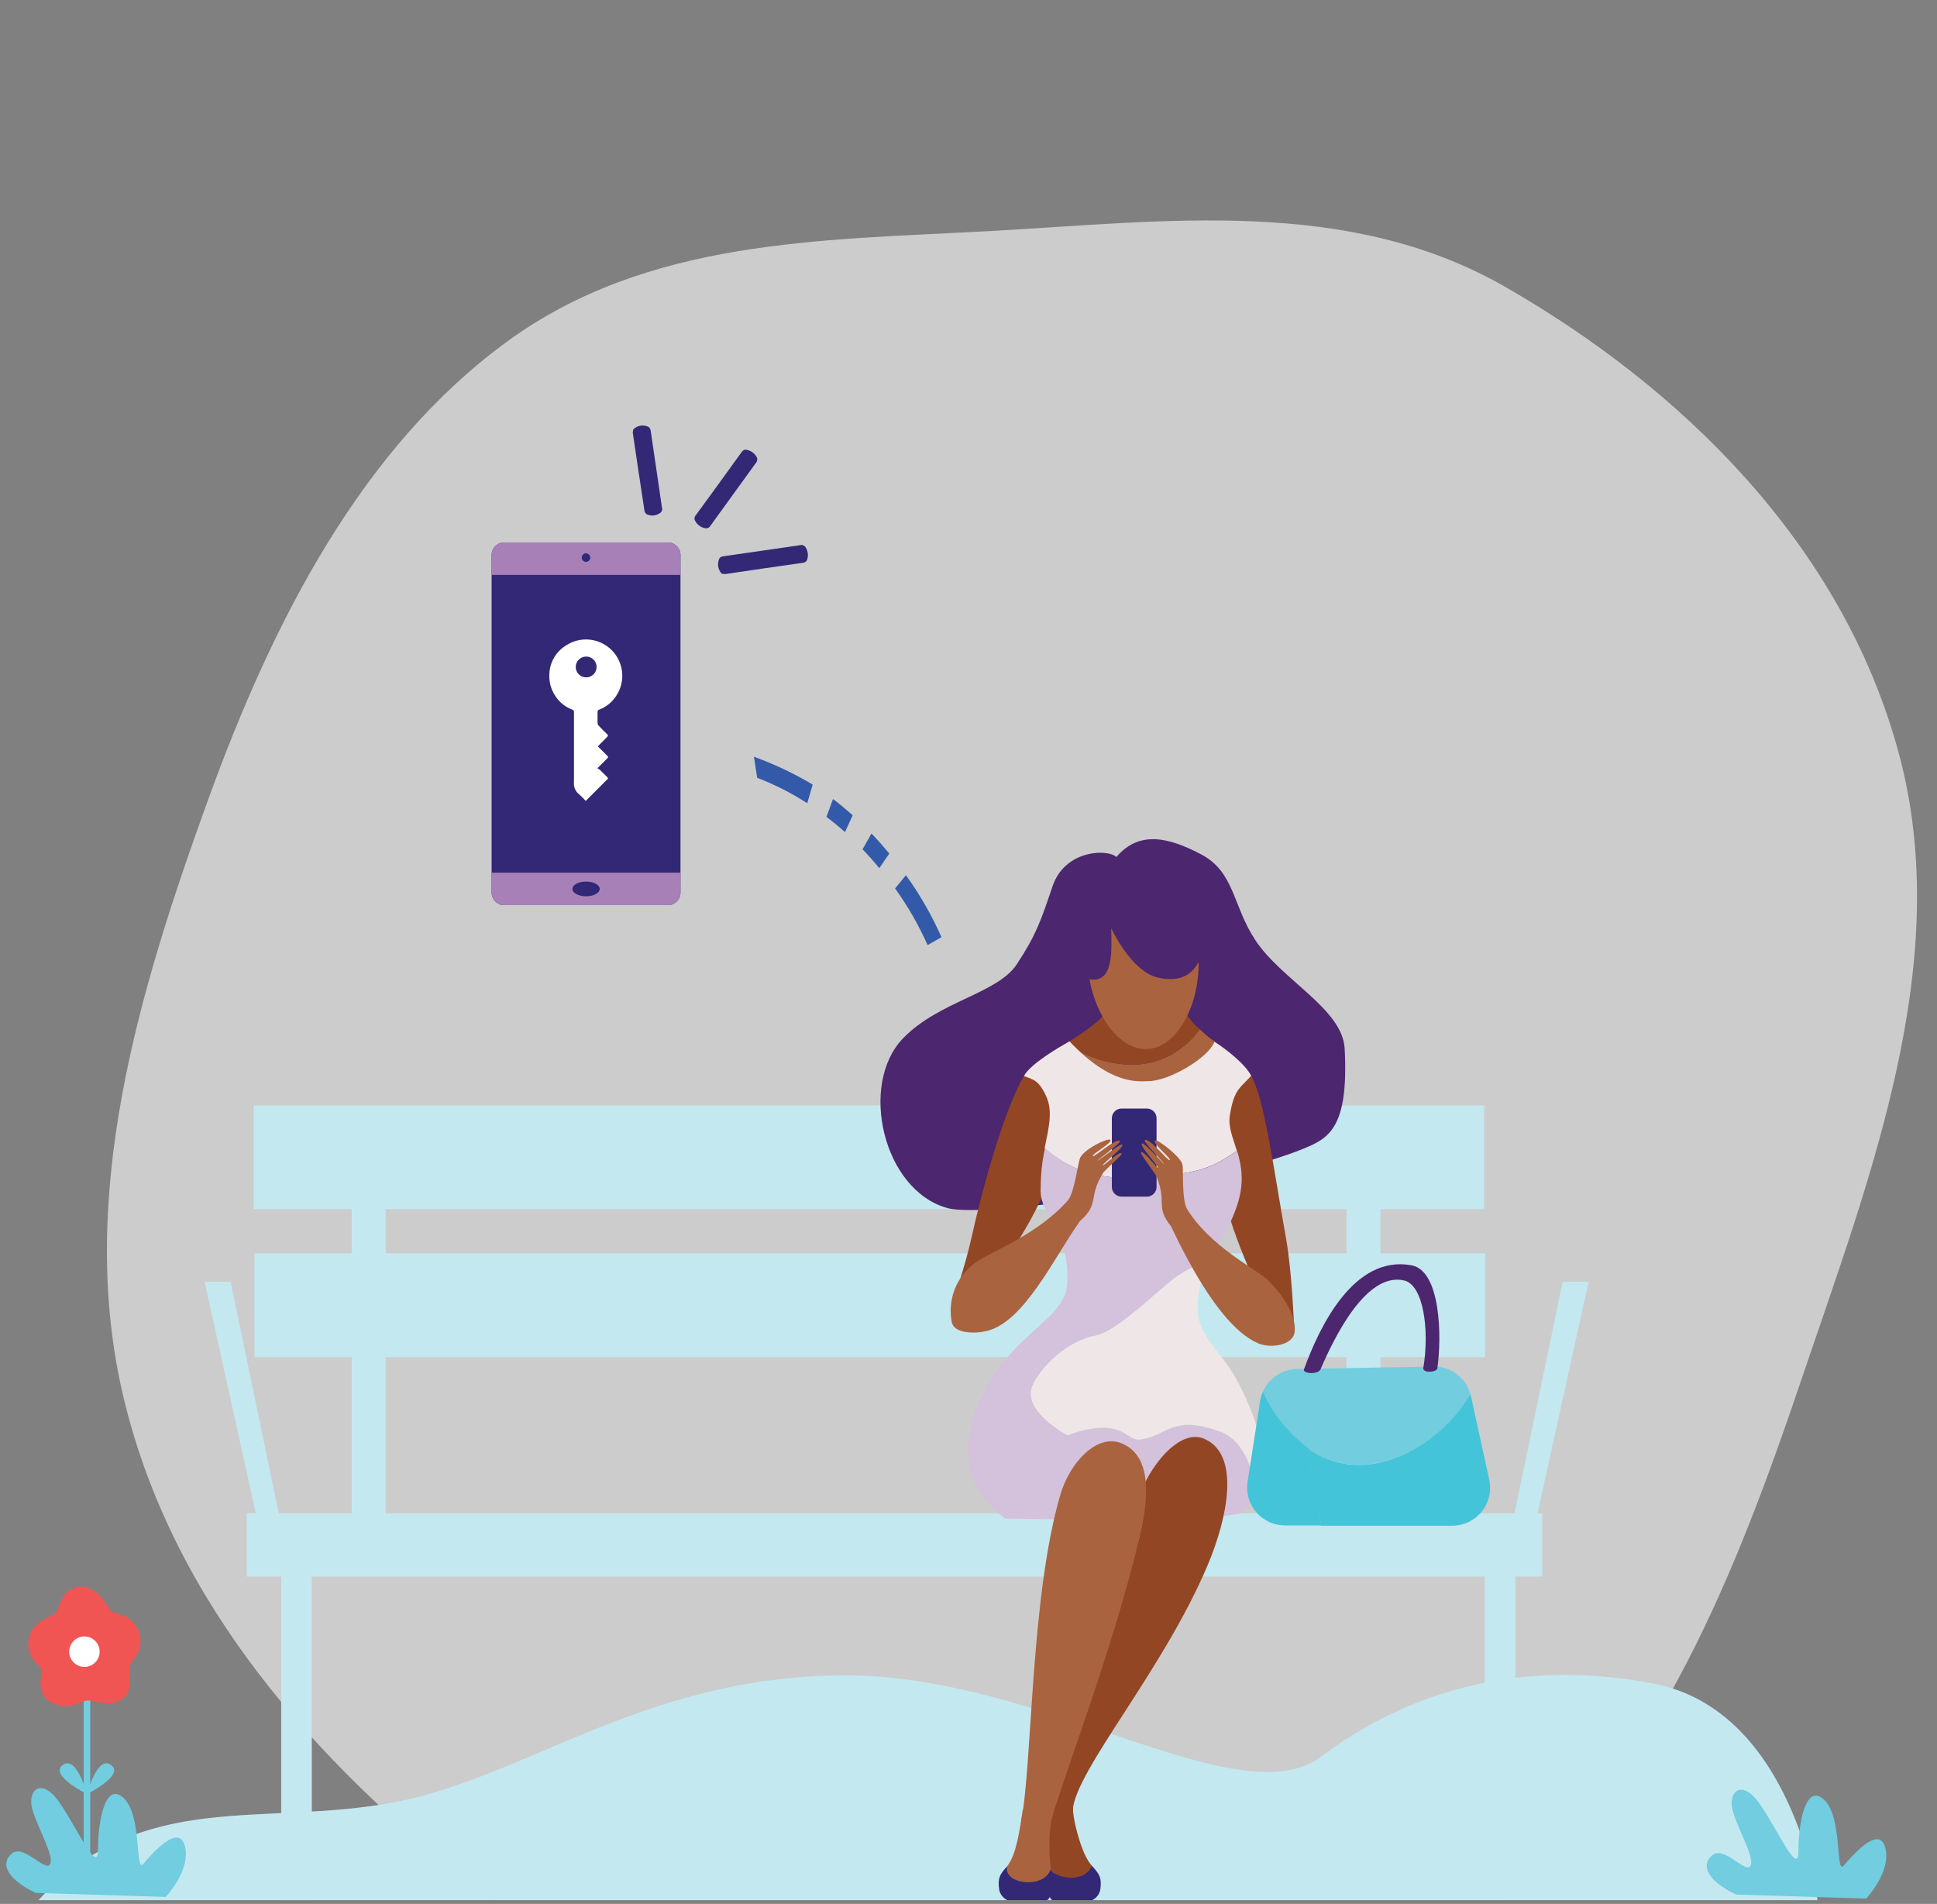 <svg width="290" height="285" viewBox="0 0 290 285" fill="none" xmlns="http://www.w3.org/2000/svg">
<rect x="0" y="0" width="290" height="285" fill="#808080" stroke="none"/>
<mask id="mask0" mask-type="alpha" maskUnits="userSpaceOnUse" x="1" y="0" width="289" height="284">
<rect x="1.011" width="288" height="284" fill="#C4C4C4"/>
</mask>
<g mask="url(#mask0)">
<path opacity="0.6" fill-rule="evenodd" clip-rule="evenodd" d="M147.997 34.599C174.514 33.148 201.695 29.384 225.338 42.932C251.404 57.868 275.76 81.261 284.26 112.68C292.702 143.881 279.963 176.204 269.642 206.685C259.822 235.685 248.327 264.5 226.434 283.453C204.128 302.764 176.172 312.25 147.997 311.995C119.982 311.741 93.365 300.163 70.476 282.04C47.333 263.715 26.008 240.184 18.576 209.519C11.315 179.559 20.725 148.519 31.143 119.754C40.898 92.82 54.218 66.944 75.951 51.106C97.021 35.751 122.901 35.972 147.997 34.599Z" fill="white"/>
</g>
<path d="M5.761 284.438H272.112C272.112 284.438 268.373 256.048 247.624 252.033C226.876 248.018 210.15 253.656 197.788 262.951C185.427 272.247 155.65 250.443 125.865 250.784C96.08 251.125 78.852 266.017 59.036 269.781C39.22 273.545 21.31 267.591 5.761 284.438Z" fill="#C4E8F0"/>
<path d="M206.686 177.758H201.592V227.829H206.686V177.758Z" fill="#C4E8F0"/>
<path d="M222.341 187.621H38.108V203.154H222.341V187.621Z" fill="#C4E8F0"/>
<path d="M222.211 165.477H37.979V181.01H222.211V165.477Z" fill="#C4E8F0"/>
<path d="M230.891 226.539H36.94V235.997H230.891V226.539Z" fill="#C4E8F0"/>
<path d="M226.875 235.421H222.293V284.43H226.875V235.421Z" fill="#C4E8F0"/>
<path d="M57.746 178.618H52.652V228.689H57.746V178.618Z" fill="#C4E8F0"/>
<path d="M167.127 128.295C165.967 127.078 159.462 127.094 157.572 132.691C155.853 137.785 155.139 139.935 152.227 144.347C149.315 148.76 140.571 149.855 135.193 155.435C128.55 162.338 132.208 178.22 141.877 180.848C147.603 182.406 182.336 177.263 195.201 171.926C198.875 170.401 201.957 168.924 201.317 156.952C201 151.031 191.883 146.699 187.941 140.729C184.502 135.514 184.859 130.501 179.781 127.865C174.955 125.334 170.567 124.28 167.127 128.295Z" fill="#4C266E"/>
<path d="M179.611 154.057C178.167 156.102 176.153 157.677 173.819 158.583C169.074 160.473 162.966 158.68 159.633 156.149C159.957 158.364 166.624 162.476 171.426 162.468C176.228 162.46 180.844 160.943 181.971 156.02C181.136 155.425 180.347 154.769 179.611 154.057Z" fill="#AA633F"/>
<path d="M173.819 158.591C176.153 157.684 178.167 156.11 179.611 154.064C178.592 153.18 177.733 152.126 177.072 150.95C175.774 145.767 166.576 149.92 165.408 151.712C164.41 153.261 160.403 155.703 159.633 156.19C162.966 158.68 169.074 160.472 173.819 158.591Z" fill="#934624"/>
<path d="M187.325 161.024C189.336 164.642 190.569 174.31 192.548 185.431C193.424 190.428 193.635 196.965 193.814 199.391C191.315 200.161 186.514 189.852 184.137 182.357C183.066 178.901 179.27 173.434 181.85 166.394C182.766 163.944 185.41 161.024 187.325 161.024Z" fill="#934624"/>
<path d="M153.298 161.073C151.156 164.658 148.009 173.864 145.486 185.107C144.375 190.055 142.931 193.786 142.331 196.138C144.667 197.33 151.391 188.254 154.985 181.286C156.607 178.042 159.632 172.072 158.278 164.699C157.799 162.103 155.179 161.413 153.298 161.073Z" fill="#934624"/>
<path d="M185.646 226.596C186.625 225.717 187.416 224.649 187.974 223.457C187.6 219.515 185.921 215.532 182.742 214.356C175.442 211.687 174.809 214.964 170.761 215.508C168.847 215.759 168.433 213.075 163.502 213.886C156.128 215.005 150.313 221.324 149.242 226.328C149.68 226.693 150.102 227.018 150.499 227.326C159.04 227.359 176.472 227.999 185.646 226.596Z" fill="#D4C1DB"/>
<path d="M171.013 176.265C178.637 175.649 180.836 175.325 185.175 172.258C184.567 170.206 183.845 168.754 184.137 166.897C184.745 163.109 185.637 162.882 187.325 161.04C186.4 159.224 183.472 156.985 181.817 155.93C180.957 158.364 174.963 161.835 171.97 161.835C170.696 161.835 166.47 162.647 160.119 155.874C158.797 156.636 154.263 159.207 153.298 161.073C154.709 161.616 155.552 161.681 156.664 164.18C157.653 166.378 156.996 168.9 156.396 171.877C159.438 174.619 164.021 176.825 171.013 176.265Z" fill="#EFE6E8"/>
<path d="M179.294 195.505C179.386 193.164 179.961 190.866 180.981 188.757C179.479 189.196 178.047 189.849 176.731 190.695C174.176 192.212 167.606 199.196 163.98 199.918C159.04 200.891 155.058 205.596 154.417 207.794C153.776 209.992 155.877 212.661 159.795 214.883C160.985 214.395 162.23 214.049 163.502 213.853C168.433 213.099 168.847 215.759 170.761 215.476C174.817 214.932 175.474 211.655 182.742 214.324C185.921 215.5 187.608 219.483 187.973 223.425C190.569 218.233 187.617 211.12 185.159 206.553C182.604 201.849 179.197 200.064 179.294 195.505Z" fill="#EFE6E8"/>
<path d="M154.417 207.794C155.074 205.612 159.04 200.891 163.98 199.918C167.606 199.196 174.176 192.212 176.731 190.695C178.048 189.848 179.479 189.195 180.982 188.757C181.226 188.272 181.497 187.801 181.793 187.345C185.597 181.181 186.327 177.782 185.71 174.286C185.584 173.601 185.418 172.924 185.216 172.258C180.876 175.324 178.678 175.649 171.053 176.265C164.094 176.825 159.478 174.643 156.453 171.877C156.028 173.789 155.813 175.742 155.812 177.701C155.744 178.544 155.863 179.392 156.16 180.184C156.457 180.977 156.926 181.693 157.532 182.284C159.381 184.433 160.549 191.936 159.259 194.232C157.824 196.771 157.199 196.9 153.046 200.818C148.601 205.012 143.564 212.985 145.308 219.937C145.872 222.45 147.28 224.695 149.299 226.296C150.183 222.167 154.303 217.146 159.843 214.883C155.909 212.645 153.744 210.049 154.417 207.794Z" fill="#D4C1DB"/>
<path d="M179.432 143.39C179.757 150.131 176.35 156.823 171.767 157.033C167.184 157.244 163.161 150.917 162.845 144.185C162.528 137.453 166.032 132.829 170.615 132.643C175.198 132.456 179.075 136.69 179.432 143.39Z" fill="#AA633F"/>
<path d="M166.365 138.929C166.365 138.929 169.285 145.361 173.308 146.318C175.904 146.943 178.792 146.578 179.935 142.757C181.655 144.858 180.162 150.617 180.162 150.617C180.162 150.617 185.078 132.205 175.985 129.633C166.892 127.062 159.689 135.928 159.673 140.746C159.657 145.564 163.12 150.942 163.12 150.942C163.12 150.942 160.947 146.27 163.242 146.61C166.681 147.089 166.454 142.547 166.365 138.929Z" fill="#4C266E"/>
<path d="M46.682 234.277H42.099V284.438H46.682V234.277Z" fill="#C4E8F0"/>
<path d="M230.136 226.783H226.697L233.957 191.872H237.842L230.136 226.783Z" fill="#C4E8F0"/>
<path d="M38.352 226.783H41.791L34.523 191.872H30.638L38.352 226.783Z" fill="#C4E8F0"/>
<path d="M160.022 179.526C155.447 184.839 148.05 187.507 146.151 188.927C144.714 189.92 143.602 191.317 142.957 192.941C142.312 194.564 142.162 196.343 142.526 198.052C142.98 199.61 145.916 199.674 147.685 199.245C153.289 197.995 157.848 188.197 161.644 182.843C162.691 181.375 160.841 180.207 160.022 179.526Z" fill="#AA633F"/>
<path d="M201.82 219.166C210.117 220.123 217.426 213.537 220.135 208.621C219.779 207.428 219.041 206.384 218.034 205.651C217.028 204.918 215.808 204.537 214.562 204.565L194.195 204.93C193.113 204.946 192.058 205.27 191.154 205.865C190.25 206.46 189.535 207.301 189.093 208.289C191.226 213.042 195.72 218.468 201.82 219.166Z" fill="#72CDDF"/>
<path d="M222.95 221.445L220.24 209.059C220.24 208.921 220.176 208.784 220.135 208.654C217.426 213.521 210.117 220.123 201.82 219.199C199.691 218.931 197.663 218.134 195.923 216.879C196.207 220.813 197.131 224.625 197.788 228.389H217.369C218.226 228.396 219.073 228.208 219.848 227.841C220.622 227.474 221.303 226.936 221.84 226.268C222.377 225.6 222.756 224.819 222.948 223.984C223.14 223.149 223.141 222.281 222.95 221.445Z" fill="#43C4D9"/>
<path d="M189.093 208.297C188.883 208.765 188.736 209.258 188.655 209.765L186.789 221.762C186.657 222.58 186.705 223.417 186.93 224.214C187.155 225.012 187.552 225.75 188.093 226.378C188.635 227.006 189.306 227.507 190.062 227.848C190.818 228.188 191.639 228.359 192.467 228.348H197.829C197.172 224.584 196.247 220.772 195.963 216.838C192.965 214.641 190.596 211.696 189.093 208.297Z" fill="#43C4D9"/>
<path d="M195.225 204.979C197.521 198.669 202.663 187.8 211.326 189.406C215.722 190.217 215.868 200.153 215.195 204.817C215.106 205.466 212.965 205.563 213.094 204.768C214.051 199.042 213.094 192.342 210.231 191.677C204.496 190.338 199.686 200.372 197.707 204.963C197.358 205.807 194.998 205.636 195.225 204.979Z" fill="#4C266E"/>
<path d="M163.526 279.32C164.735 281.858 158.521 282.71 157.037 279.822C157.037 278.898 157.142 275.199 156.964 272.214C156.915 271.297 159.592 268.386 160.663 270.592C160.476 271.687 161.863 277.754 163.526 279.32Z" fill="#934624"/>
<path d="M177.567 180.734C181.152 186.753 188.347 190.046 189.969 191.766C193.716 195.546 194.236 198.798 193.651 199.983C192.93 201.443 190.115 201.8 188.436 201.11C183.139 198.912 178.216 189.641 175.393 183.719C174.622 182.113 176.642 181.254 177.567 180.734Z" fill="#AA633F"/>
<path d="M180.827 234.237C183.942 226.831 185.694 217.479 180.13 215.313C176.431 213.893 171.84 219.75 170.396 224.503C165.894 239.687 158.546 263.34 156.842 272.271C157.507 273.122 157.232 270.77 160.598 270.997C161.02 264.987 174.184 250.013 180.827 234.237Z" fill="#934624"/>
<path d="M170.631 230.035C172.619 221.778 171.443 217.422 167.833 216.019C164.223 214.615 160.192 218.906 158.781 223.66C154.279 238.844 154.587 263.754 152.884 272.693C153.549 273.544 154.117 271.881 157.475 272.133C160.208 263.227 166.616 246.728 170.631 230.035Z" fill="#AA633F"/>
<path d="M163.51 284.438H157.532C157.428 284.352 157.338 284.251 157.264 284.138C156.615 283.221 156.899 281.38 156.988 279.814C158.683 281.437 162.415 281.721 163.477 279.312C164.726 280.609 164.954 281.242 164.726 282.905C164.655 283.237 164.508 283.547 164.297 283.813C164.086 284.079 163.816 284.293 163.51 284.438Z" fill="#322875"/>
<path d="M150.824 284.438H156.802C156.901 284.348 156.991 284.247 157.069 284.138C157.71 283.221 157.434 281.38 157.337 279.814C155.642 281.437 151.91 281.721 150.848 279.312C149.599 280.609 149.372 281.242 149.599 282.905C149.671 283.237 149.82 283.549 150.032 283.814C150.245 284.08 150.515 284.294 150.824 284.438Z" fill="#322875"/>
<path d="M150.815 279.312C150.004 281.997 156.242 282.897 157.305 279.823C157.256 279.012 156.721 274.542 157.686 271.395C157.953 270.519 153.857 268.743 153.103 271.063C152.665 273.812 152.219 277.527 150.815 279.312Z" fill="#AA633F"/>
<path d="M171.702 165.939H167.914C167.112 165.939 166.462 166.59 166.462 167.391V177.677C166.462 178.478 167.112 179.128 167.914 179.128H171.702C172.504 179.128 173.154 178.478 173.154 177.677V167.391C173.154 166.59 172.504 165.939 171.702 165.939Z" fill="#322875"/>
<path d="M176.999 174.237C176.683 173.102 173.381 170.538 172.943 170.717C172.375 171.017 175.377 173.41 175.141 173.661C174.906 173.913 171.897 170.027 171.378 170.717C171.199 170.96 174.452 174.253 174.241 174.245C174.241 174.245 171.305 171.001 170.996 171.163C170.396 171.301 173.503 174.651 173.381 174.805C173.26 174.959 171.232 172.177 170.834 172.485C170.648 172.688 171.856 174.107 173.195 176.119C174.241 176.435 176.82 175.519 176.999 174.237Z" fill="#AA633F"/>
<path d="M177.656 180.889C176.885 179.266 177.234 174.975 177.007 174.237C175.936 173.296 173.827 174.886 173.154 176.119C174.776 180.11 172.886 180.564 175.352 183.606C176.265 182.834 177.044 181.916 177.656 180.889Z" fill="#AA633F"/>
<path d="M161.725 173.288C162.463 171.909 165.781 170.352 166.211 170.612C166.698 170.993 163.412 172.785 163.615 173.045C163.818 173.305 167.33 170.101 167.671 170.855C167.801 171.123 164.142 173.734 164.345 173.759C164.345 173.799 167.687 171.179 167.987 171.325C168.547 171.561 165.018 174.245 165.108 174.416C165.197 174.586 167.598 172.258 167.93 172.631C168.076 172.85 166.625 174.002 165.018 175.689C163.948 175.9 161.685 174.554 161.725 173.288Z" fill="#AA633F"/>
<path d="M159.908 179.68C160.938 178.261 161.376 174.002 161.725 173.296C162.942 172.55 164.686 174.278 165.14 175.608C162.853 179.266 164.662 180.191 161.709 182.762C160.942 181.842 160.333 180.801 159.908 179.68Z" fill="#AA633F"/>
<path d="M259.929 283.599L279.396 284.199C279.396 284.199 283.184 280.216 282.268 276.623C281.351 273.03 277.296 277.815 276.03 279.259C274.765 280.703 275.909 272.056 273.11 269.42C270.312 266.784 269.233 273.062 269.257 277.029C269.282 280.995 266.361 274.319 263.579 270.199C260.797 266.078 258.656 268.236 259.402 271.01C260.148 273.784 262.752 278.042 262.079 279.3C261.405 280.557 258.169 276.29 256.401 277.677C254.633 279.064 255.403 281.449 259.929 283.599Z" fill="#71CDDF"/>
<path d="M5.347 283.353L24.814 283.953C24.814 283.953 28.602 279.962 27.685 276.377C26.769 272.792 22.713 277.569 21.448 279.005C20.182 280.441 21.326 271.81 18.528 269.166C15.729 266.521 14.65 272.816 14.675 276.782C14.699 280.749 11.779 274.073 8.997 269.953C6.215 265.832 4.073 267.982 4.82 270.764C5.566 273.546 8.17 277.788 7.496 279.045C6.823 280.303 3.587 276.036 1.818 277.423C0.05 278.81 0.821 281.195 5.347 283.353Z" fill="#71CDDF"/>
<path d="M13.255 254.12H12.777V282.501H13.255V254.12Z" fill="#71CDDF" stroke="#71CDDF" stroke-width="0.5" stroke-miterlimit="10"/>
<path d="M13.02 268.549C13.02 268.549 11.471 262.661 9.394 264.21C7.318 265.759 13.02 268.549 13.02 268.549Z" fill="#71CDDF"/>
<path d="M13.02 268.549C13.02 268.549 14.561 262.661 16.638 264.21C18.714 265.759 13.02 268.549 13.02 268.549Z" fill="#71CDDF"/>
<path d="M13.45 254.549C14.457 254.815 15.491 254.96 16.532 254.979C17.538 254.979 19.355 254.079 19.387 252.343C19.42 250.607 19.209 249.099 20.004 248.393C20.603 247.724 20.967 246.877 21.038 245.982C21.11 245.087 20.887 244.193 20.401 243.437C19.096 241.515 17.538 241.734 16.784 241.231C16.029 240.728 14.902 237.516 12.185 237.516C9.467 237.516 8.891 240.306 8.599 241.141C8.307 241.977 5.014 242.261 4.333 245.197C3.651 248.133 6.32 249.537 6.32 250.064C6.32 250.591 5.128 253.609 7.877 254.931C10.627 256.253 12.095 254.412 13.45 254.549Z" fill="#F05553"/>
<path d="M12.639 249.52C13.898 249.52 14.918 248.5 14.918 247.241C14.918 245.982 13.898 244.962 12.639 244.962C11.38 244.962 10.36 245.982 10.36 247.241C10.36 248.5 11.38 249.52 12.639 249.52Z" fill="white"/>
<path d="M138.876 141.468L140.952 140.292C139.51 137.02 137.727 133.909 135.631 131.012L134.009 132.991C135.913 135.645 137.544 138.485 138.876 141.468Z" fill="#335AA9"/>
<path d="M131.648 129.958L133.141 127.768C132.281 126.73 131.389 125.716 130.472 124.767L129.142 127.135C130.002 128.027 130.845 128.976 131.648 129.958ZM126.506 124.564L127.658 122.041C126.7 121.182 125.711 120.354 124.713 119.608L123.732 122.277C124.673 122.982 125.605 123.753 126.506 124.564Z" fill="#335AA9"/>
<path d="M120.86 120.241L121.671 117.442C118.875 115.78 115.928 114.384 112.871 113.273L113.365 116.436C115.99 117.438 118.502 118.713 120.86 120.241Z" fill="#335AA9"/>
<path d="M101.88 83.156V133.543C101.897 134.038 101.719 134.52 101.383 134.885C101.048 135.249 100.582 135.467 100.087 135.49H75.396C74.921 135.469 74.47 135.268 74.137 134.928C73.804 134.587 73.614 134.133 73.604 133.657V83.156C73.584 82.659 73.761 82.175 74.097 81.809C74.433 81.442 74.9 81.224 75.396 81.201H100.087C100.584 81.224 101.051 81.442 101.386 81.809C101.722 82.175 101.9 82.659 101.88 83.156Z" fill="#322875"/>
<path d="M101.88 83.156V86.059H73.604V83.156C73.584 82.659 73.761 82.175 74.097 81.809C74.433 81.442 74.9 81.224 75.396 81.201H100.087C100.584 81.224 101.051 81.442 101.386 81.809C101.722 82.175 101.9 82.659 101.88 83.156Z" fill="#A680B7"/>
<path d="M101.88 130.631V133.543C101.897 134.038 101.719 134.521 101.383 134.885C101.048 135.249 100.582 135.467 100.087 135.49H75.396C74.901 135.469 74.434 135.252 74.097 134.887C73.761 134.522 73.584 134.039 73.604 133.543V130.631H101.88Z" fill="#A680B7"/>
<path d="M87.742 134.168C88.871 134.168 89.786 133.674 89.786 133.065C89.786 132.455 88.871 131.961 87.742 131.961C86.613 131.961 85.698 132.455 85.698 133.065C85.698 133.674 86.613 134.168 87.742 134.168Z" fill="#322875"/>
<path d="M88.374 83.52C88.363 83.644 88.317 83.763 88.239 83.86C88.162 83.958 88.058 84.031 87.94 84.071C87.822 84.111 87.695 84.115 87.575 84.084C87.454 84.052 87.345 83.986 87.261 83.894C87.178 83.802 87.123 83.687 87.103 83.564C87.084 83.441 87.1 83.315 87.151 83.201C87.202 83.088 87.285 82.991 87.39 82.924C87.495 82.857 87.617 82.822 87.742 82.823C87.918 82.833 88.082 82.912 88.2 83.043C88.319 83.173 88.381 83.344 88.374 83.52Z" fill="#322875"/>
<path d="M107.606 72.416L110.981 67.744C111.281 67.33 111.492 67.233 111.97 67.379C112.238 67.45 112.489 67.574 112.709 67.742C112.929 67.91 113.113 68.121 113.252 68.36C113.342 68.496 113.385 68.657 113.375 68.82C113.365 68.983 113.302 69.137 113.195 69.261C110.908 72.408 108.628 75.558 106.357 78.71C106.271 78.86 106.136 78.975 105.975 79.037C105.814 79.099 105.637 79.104 105.473 79.051C105.177 78.981 104.899 78.849 104.659 78.662C104.418 78.477 104.22 78.241 104.078 77.972C104.001 77.848 103.966 77.702 103.978 77.556C103.99 77.41 104.047 77.272 104.143 77.161C105.303 75.604 106.43 74.006 107.606 72.416Z" fill="#322875"/>
<path d="M108.052 85.873C107.763 85.565 107.577 85.174 107.52 84.755C107.463 84.337 107.539 83.91 107.736 83.537C107.87 83.396 108.047 83.304 108.239 83.277C111.651 82.774 115.063 82.282 118.476 81.801C118.93 81.728 119.392 81.687 119.838 81.598C119.999 81.562 120.166 81.582 120.314 81.654C120.461 81.727 120.58 81.847 120.649 81.996C120.798 82.243 120.894 82.518 120.933 82.804C120.972 83.089 120.953 83.38 120.877 83.658C120.846 83.818 120.763 83.963 120.642 84.07C120.52 84.177 120.365 84.241 120.203 84.25C118.175 84.526 116.148 84.826 114.12 85.118C112.278 85.386 110.437 85.654 108.596 85.93C108.414 85.925 108.232 85.906 108.052 85.873Z" fill="#322875"/>
<path d="M94.839 64.248C95.138 63.96 95.52 63.774 95.93 63.715C96.341 63.657 96.76 63.73 97.126 63.923C97.285 64.067 97.389 64.263 97.419 64.475C97.959 68.163 98.5 71.851 99.041 75.539C99.05 75.684 99.072 75.828 99.106 75.969C99.163 76.14 99.154 76.327 99.081 76.492C99.007 76.657 98.874 76.789 98.708 76.861C98.441 77.037 98.133 77.142 97.814 77.167C97.496 77.193 97.175 77.138 96.883 77.007C96.787 76.953 96.703 76.879 96.636 76.792C96.569 76.704 96.52 76.603 96.494 76.496C95.894 72.581 95.307 68.666 94.734 64.751C94.745 64.579 94.781 64.41 94.839 64.248Z" fill="#322875"/>
<path d="M89.502 111.724L90.8 113.013C91.124 113.33 91.124 113.33 90.8 113.646L89.437 115C89.574 115.072 89.705 115.156 89.826 115.252C90.2 115.609 90.564 115.99 90.938 116.355C91.035 116.444 91.092 116.525 90.938 116.647L87.693 119.892C87.378 119.532 87.039 119.193 86.679 118.878C86.412 118.666 86.203 118.389 86.072 118.074C85.942 117.759 85.894 117.416 85.933 117.077C85.933 113.597 85.933 110.109 85.933 106.621C85.946 106.533 85.926 106.442 85.876 106.368C85.827 106.293 85.752 106.239 85.665 106.216C84.71 105.86 83.882 105.228 83.289 104.399C82.575 103.434 82.207 102.257 82.242 101.057C82.246 100.179 82.47 99.316 82.896 98.547C83.321 97.779 83.933 97.13 84.676 96.661C85.716 95.953 86.97 95.629 88.223 95.743C89.477 95.856 90.651 96.402 91.547 97.285C92.443 98.169 93.005 99.336 93.136 100.587C93.268 101.839 92.961 103.097 92.268 104.148C91.665 105.094 90.771 105.82 89.721 106.216C89.639 106.237 89.567 106.287 89.519 106.358C89.471 106.428 89.451 106.513 89.461 106.597C89.461 107.141 89.461 107.684 89.461 108.219C89.471 108.37 89.531 108.513 89.632 108.625C90.037 109.055 90.443 109.477 90.889 109.89C91.059 110.044 91.051 110.158 90.889 110.32C90.443 110.774 89.989 111.237 89.502 111.724ZM87.774 98.283C87.466 98.28 87.164 98.368 86.906 98.537C86.648 98.705 86.446 98.946 86.326 99.229C86.205 99.513 86.171 99.826 86.228 100.128C86.284 100.431 86.43 100.71 86.645 100.93C86.861 101.15 87.137 101.301 87.438 101.365C87.74 101.428 88.053 101.4 88.339 101.285C88.625 101.17 88.87 100.973 89.044 100.719C89.218 100.465 89.312 100.165 89.315 99.857C89.32 99.651 89.283 99.448 89.207 99.257C89.132 99.066 89.019 98.892 88.876 98.746C88.732 98.599 88.561 98.483 88.371 98.403C88.182 98.324 87.979 98.283 87.774 98.283Z" fill="white"/>
</svg>
